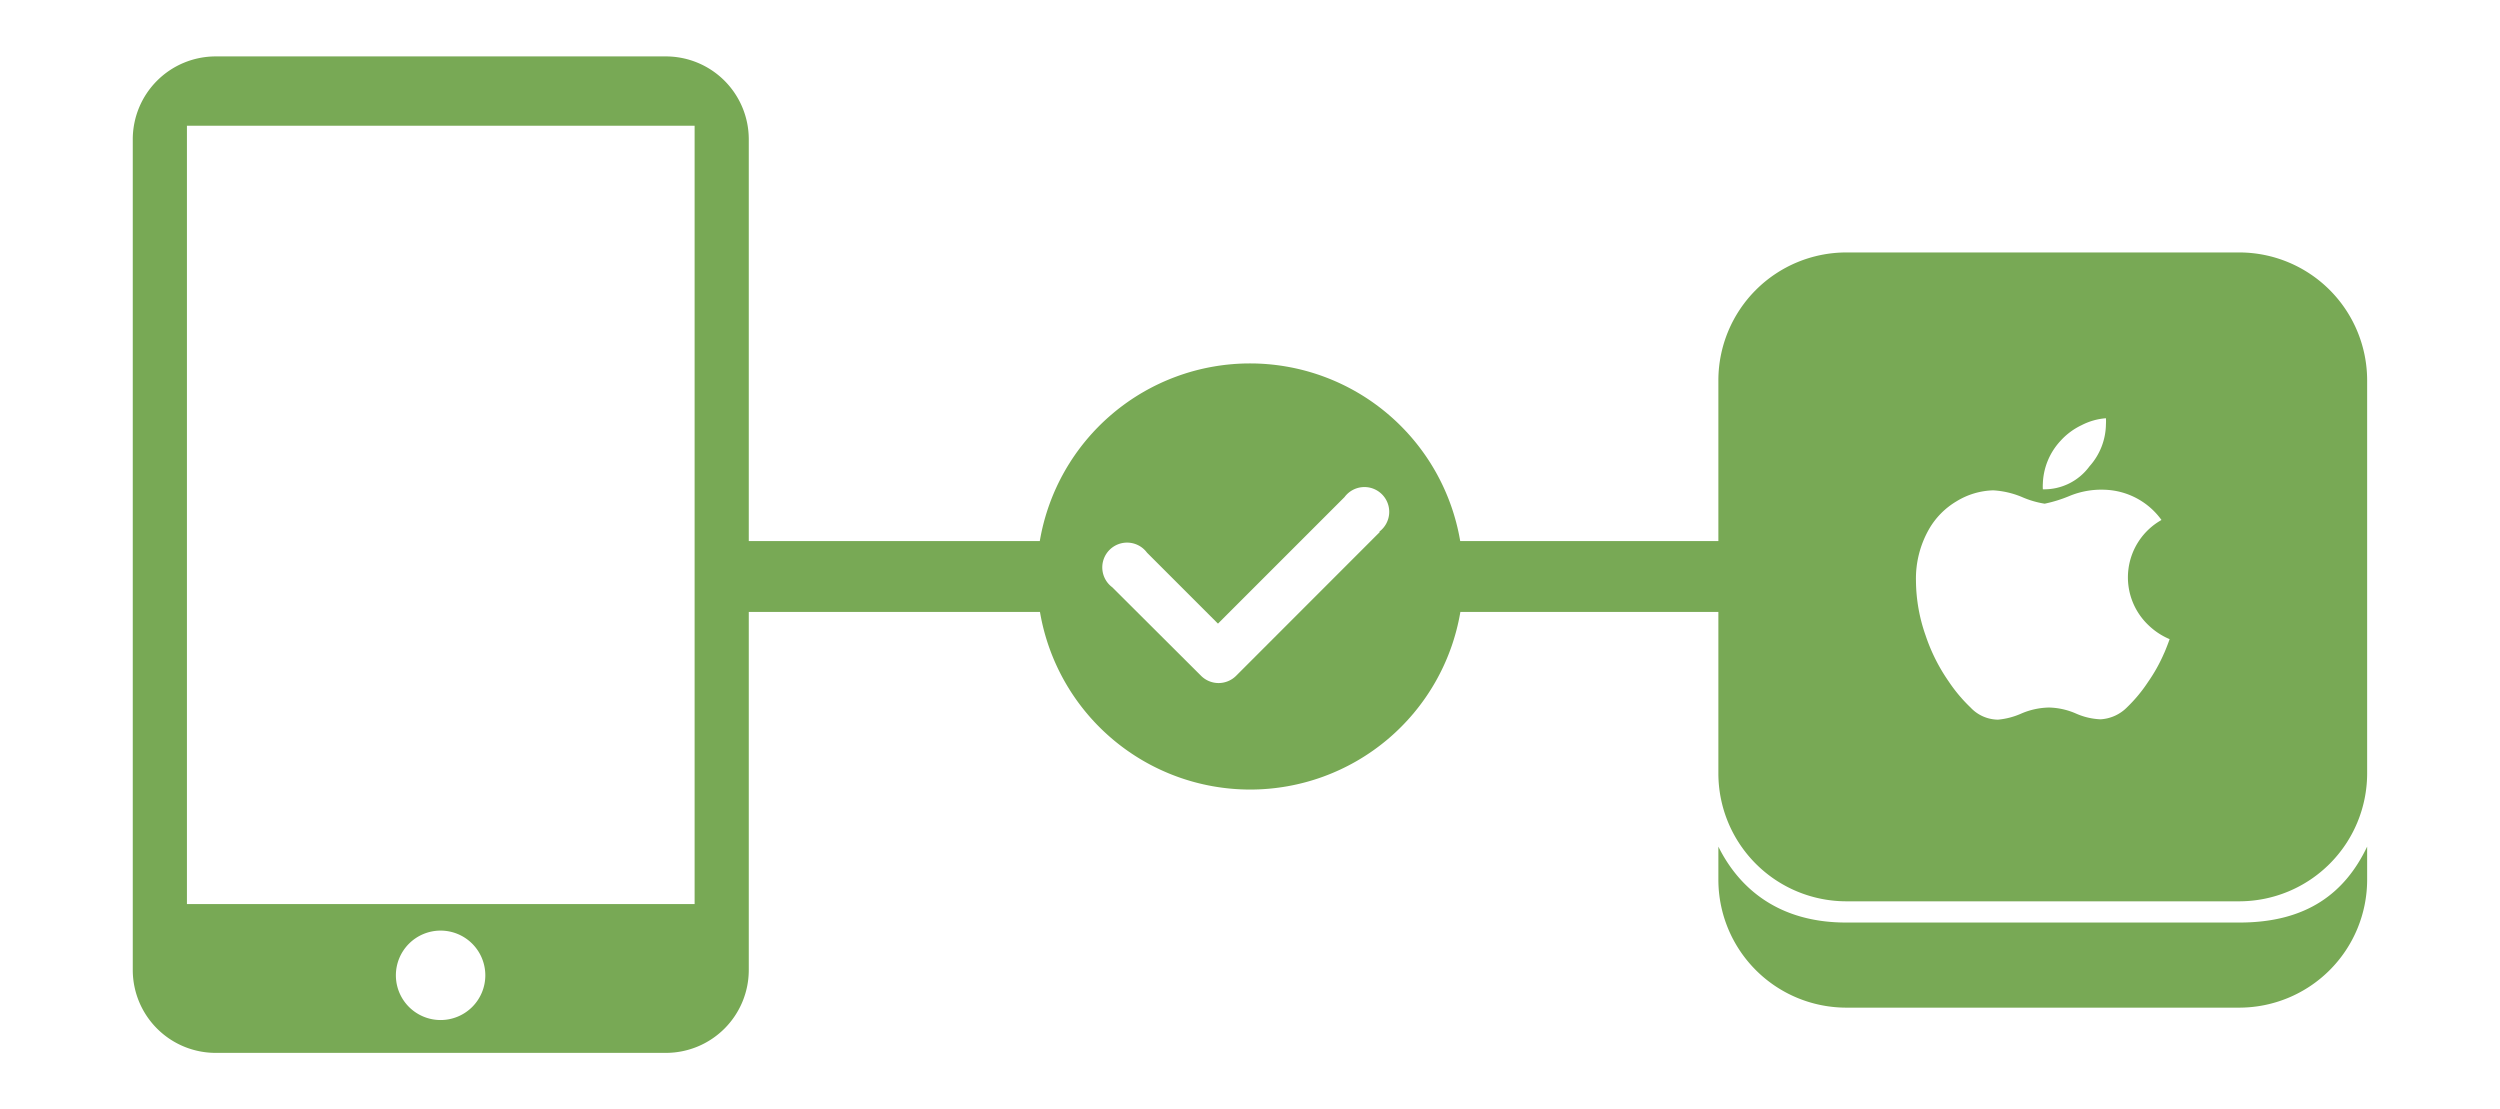 <svg xmlns="http://www.w3.org/2000/svg" viewBox="0 0 288.47 128"><defs><style>.cls-1{fill:#78a955;}</style></defs><title>box_conf_success</title><g id="N_JOY" data-name="N&apos;JOY"><path class="cls-1" d="M76.86,6.51h-52a9.57,9.57,0,0,0-9.54,9.54v95.9a9.57,9.57,0,0,0,9.54,9.54h52a9.57,9.57,0,0,0,9.54-9.54V16.05A9.57,9.57,0,0,0,76.86,6.51Zm-26,111.19A5.16,5.16,0,1,1,56,112.54,5.16,5.16,0,0,1,50.86,117.7Zm29.29-13.38H21.57V14.51H80.15Z"/><path class="cls-1" d="M258.42,106.45H213c-7.68,0-12.29-3.86-14.72-8.76v3.85A14.77,14.77,0,0,0,213,116.27h45.42a14.77,14.77,0,0,0,14.72-14.72V97.69C270.61,103,266.22,106.45,258.42,106.45Z"/><path class="cls-1" d="M258.42,29.13H213a14.77,14.77,0,0,0-14.72,14.72V89.27A14.77,14.77,0,0,0,213,104h45.42a14.77,14.77,0,0,0,14.72-14.72V43.86A14.77,14.77,0,0,0,258.42,29.13ZM237.73,50.9a7.76,7.76,0,0,1,2.46-1.84,7.32,7.32,0,0,1,2.81-.8,6.3,6.3,0,0,1,0,.69,7.41,7.41,0,0,1-1.9,4.86,6.47,6.47,0,0,1-5.38,2.65,5.4,5.4,0,0,1,0-.66A7.61,7.61,0,0,1,237.73,50.9Zm12,24.43a18.88,18.88,0,0,1-1.87,3.36,17.07,17.07,0,0,1-2.41,2.91A4.67,4.67,0,0,1,242.37,83a7.75,7.75,0,0,1-2.86-.68,8.2,8.2,0,0,0-3.08-.68,8.47,8.47,0,0,0-3.16.68,8.51,8.51,0,0,1-2.73.72,4.39,4.39,0,0,1-3.16-1.4,17.91,17.91,0,0,1-2.52-3,20.82,20.82,0,0,1-2.66-5.29,19.35,19.35,0,0,1-1.12-6.3,11.5,11.5,0,0,1,1.51-6,8.86,8.86,0,0,1,3.16-3.2A8.51,8.51,0,0,1,230,56.58a10.07,10.07,0,0,1,3.31.77,10.63,10.63,0,0,0,2.62.77,15.7,15.7,0,0,0,2.91-.91,9.62,9.62,0,0,1,4-.7A8.4,8.4,0,0,1,249.41,60a7.6,7.6,0,0,0-1.47,12.17,7.91,7.91,0,0,0,2.41,1.58Q250.06,74.57,249.73,75.34Z"/><path class="cls-1" d="M202.56,62.43H168.49a24.6,24.6,0,0,0-48.51,0H85.52a4.09,4.09,0,0,0,0,8.18H120a24.6,24.6,0,0,0,48.51,0h34.07a4.09,4.09,0,1,0,0-8.18Zm-43.33-1.06L142.61,78a2.86,2.86,0,0,1-4,0L128.35,67.77a2.86,2.86,0,1,1,4-4l8.19,8.19,14.6-14.6a2.86,2.86,0,1,1,4,4Z"/></g></svg>